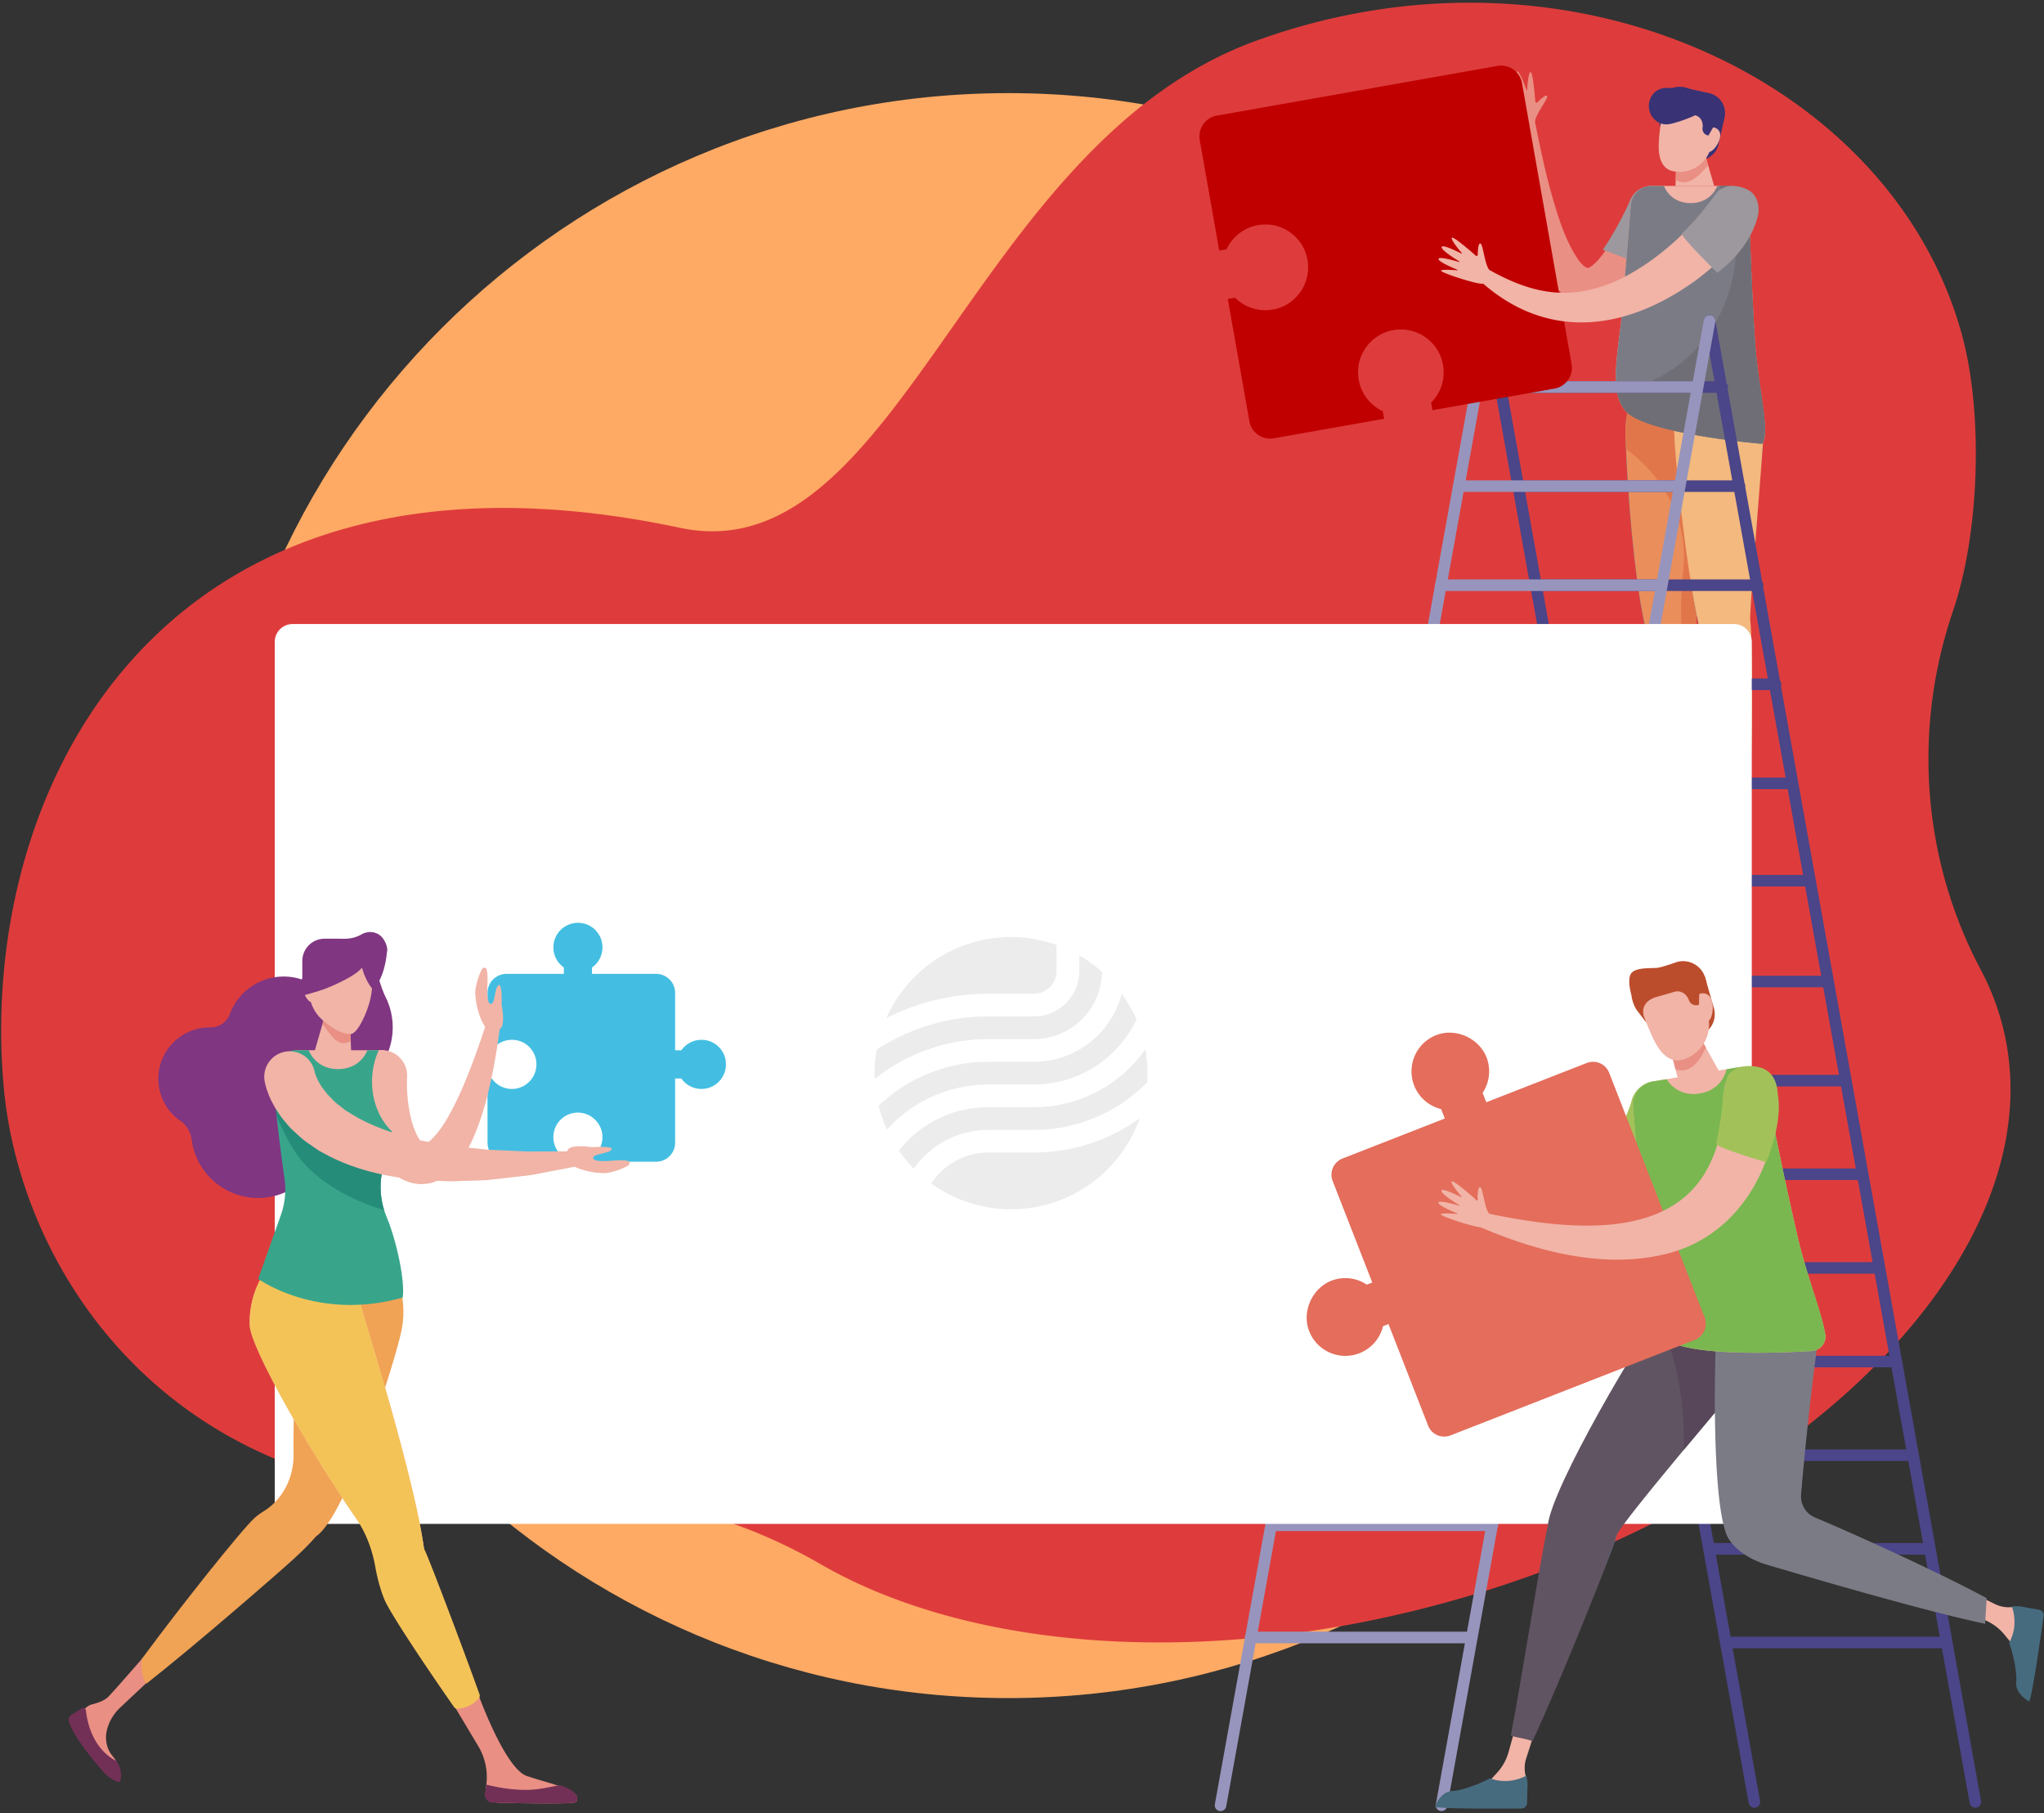 <svg xmlns="http://www.w3.org/2000/svg" width="460" height="408" viewBox="0 0 460 408">
    <rect x="0" y="0" width="460" height="408" fill="#333333" stroke="none"/>
    <g fill="none" fill-rule="evenodd">
        <path fill="#FFAA64" d="M407.29 201.512c0 99.72-80.75 180.56-180.36 180.56-99.61 0-180.36-80.84-180.36-180.56s80.75-180.56 180.36-180.56c99.61 0 180.36 80.84 180.36 180.56"/>
        <path fill="#DE3C3C" d="M445.8 218.258c-13.147-24.75-15.433-53.935-6.262-80.829 5.941-17.424 6.873-44.34 1.967-62.201C425.75 17.846 352.88-16.343 282.616 9.201c-64.421 23.422-80.193 120.049-129.658 109.544C36.616 94.04-5.288 177.06.848 244.64c3.965 43.654 40.536 97.647 118.656 91.976 22.999-1.669 45.588 3.993 65.051 15.26 33.241 19.247 86.078 23.758 140.963 8.655 82.56-22.718 138.486-81.209 124.912-130.639a56.81 56.81 0 0 0-4.63-11.634"/>
        <path fill="#EA8F84" d="M345.46 27.391c.105-1.764 3.154-5.358 2.69-5.808-.335-.323-1.52.788-2.162 1.438a.273.273 0 0 1-.465-.17c-.14-1.735-.574-6.585-1.057-6.632-.49-.045-.734 3.024-.802 4.055a.066.066 0 0 1-.058.06.065.065 0 0 1-.071-.043c-.377-1.091-1.647-4.61-2.193-4.157-.518.429.286 3.799.619 5.096a.064.064 0 0 1-.04.077.064.064 0 0 1-.08-.028c-.657-1.162-2.387-4.107-2.855-3.731-.475.384.866 3.576 1.361 4.71a.066.066 0 0 1-.11.069c-.748-.847-2.71-3.006-2.698-2.373.011.785 3.459 7.309 4.587 8.4 1.13 1.093 3.335-.963 3.335-.963"/>
        <path fill="#EA8F84" d="M376.4 49.226c-2.338 5.18-5.698 11.066-9.763 15.105-7.908 7.836-18.058 5.788-21.6-12.536-.615-2.761-1.046-5.51-1.408-8.255-.736-5.48-1.02-10.946-1.273-16.395a1.495 1.495 0 0 1 2.956-.367l.005.03c1.073 5.29 2.15 10.57 3.532 15.705.71 2.558 1.447 5.095 2.304 7.542.744 2.315 3.733 9.513 6.058 10.218.078-.014.152.086.196.043.043-.04.066-.043.092-.019.043-.058.073-.083.11-.076.128-.102.278-.12.554-.344.506-.333 1.2-.99 1.858-1.808 1.349-1.6 2.604-3.715 3.71-5.91 1.917-3.724 3.028-6.403 3.028-6.403 2.36-6.478 12.15-3.375 9.786 3.111a5.923 5.923 0 0 1-.146.359"/>
        <path fill="#9C989E" d="M360.71 56.199c.008-.013.018-.026.027-.038a63.976 63.976 0 0 0 3.323-5.451c1.01-1.83 2.043-3.863 2.765-5.591l.035-.087a5.213 5.213 0 0 1 7.24-2.598 5.226 5.226 0 0 1 2.187 7.053c-1.26 2.395-2.478 4.352-3.87 6.413a75.543 75.543 0 0 1-2.977 3.978c-.768-.821-6.893-3.02-8.73-3.68"/>
        <path fill="#F1B4A7" d="M365.82 92.47c4.54 5.215 30.738 7.391 30.738 7.391 1.934-2.247-.893-12.458-1.574-22.822-.737-11.208-1.162-23.579-1.356-30.261a5.093 5.093 0 0 0-5.092-4.946H371.91a4.917 4.917 0 0 0-4.907 4.513c-.436 5.292-1.196 14.49-1.944 23.508-.76 9.148-3.162 18.112.76 22.618"/>
        <path fill="#EA8F84" d="M380.933 179.601l-.037 10.317.895 5.025a1.442 1.442 0 0 1-1.371 1.7c-4.219.13-15.02.416-15.308-.054-1.36-2.198 4.78-3.045 9.272-4.786 4.492-1.74 1.393-18.812 1.393-18.812l5.156 6.61"/>
        <path fill="#E57234" d="M374.384 191.803c.024-.009.044-.025.068-.035 1.07.4 2.274.634 3.632.634 1.164 0 2.219-.167 3.172-.466l.535 3.007a1.442 1.442 0 0 1-1.371 1.7c-4.219.13-15.02.416-15.308-.054-1.36-2.198 4.78-3.045 9.272-4.786"/>
        <path fill="#1A86B5" d="M365.827 96.23c-.163 7.17 2.654 52.66 8.218 52.786 5.566.126 11.768-45.157 11.93-52.328.163-7.17-4.214-13.084-9.779-13.21-5.566-.128-10.207 5.583-10.37 12.753"/>
        <path fill="#EA8E5C" d="M381.73 139.567c.553 3.947.642 29.235-.245 42.081h-5.066c-2.72-12.462-5.627-36.613-6.167-40.471-.006-.05-.009-.097-.016-.147-3.027-13.406-4.529-39.512-4.41-44.8.163-7.169 4.805-12.88 10.37-12.752 5.565.126 9.942 6.04 9.78 13.21-.102 4.502-4.507 41.01-4.245 42.879"/>
        <path fill="#E2764B" d="M380.9 159.624a26.676 26.676 0 0 0-.854-7.972c-1.988-7.588-2.045-15.497-1.244-23.302.066-.653.116-1.312.145-1.976.456-10.215-5.025-19.498-13.023-25.353-.086-2.154-.12-3.824-.097-4.79.162-7.17 4.804-12.88 10.37-12.753 5.564.126 9.941 6.04 9.779 13.21-.102 4.502-4.507 41.01-4.245 42.879.552 3.947.641 29.235-.246 42.081h-5.066c-.319-1.462-.64-3.099-.96-4.83 3.21-4.993 5.16-10.911 5.441-17.194"/>
        <path fill="#EA8F84" d="M393.091 179.601l-.038 10.317.895 5.025a1.44 1.44 0 0 1-1.37 1.7c-4.219.13-15.02.416-15.31-.054-1.358-2.198 4.782-3.045 9.273-4.786 4.49-1.74 1.391-18.812 1.391-18.812l5.159 6.61"/>
        <path fill="#E9844D" d="M386.54 191.803c.024-.009.046-.025.069-.035 1.07.4 2.275.634 3.632.634 1.165 0 2.22-.167 3.171-.466l.536 3.007a1.44 1.44 0 0 1-1.37 1.7c-4.219.13-15.02.416-15.31-.054-1.358-2.198 4.78-3.045 9.273-4.786"/>
        <path fill="#1A86B5" d="M377.982 96.23c-.161 7.17 2.656 52.66 8.22 52.786 5.564.126 10.566-45.325 10.728-52.495.163-7.17-3.013-12.917-8.577-13.043-5.565-.128-10.208 5.583-10.37 12.753"/>
        <path fill="#F3B97E" d="M393.888 139.567c.552 3.947.641 29.235-.246 42.081h-5.065c-2.72-12.462-5.627-36.613-6.168-40.471-.008-.05-.01-.097-.015-.147-3.028-13.406-5.734-39.68-5.614-44.967.162-7.17 6.008-12.713 11.573-12.585 5.564.126 8.74 5.873 8.577 13.043-.102 4.502-3.303 41.177-3.042 43.046"/>
        <path fill="#7B7B85" d="M371.752 41.832h2.701c.942 2.179 2.93 3.863 6.019 3.863 3.093 0 5.083-1.684 6.02-3.863h2.467a4.65 4.65 0 0 1 4.656 4.517c.188 6.573.615 19.238 1.37 30.69.68 10.364 3.507 19.996 1.573 22.822 0 0-26.199-2.176-30.739-7.39-3.922-4.506-1.52-13.47-.76-22.618.755-9.106 1.523-18.395 1.956-23.662a4.748 4.748 0 0 1 4.737-4.36"/>
        <path fill="#6F6E76" d="M390.67 56.756c.238-5.343-1.144-10.44-3.66-14.924h1.95a4.65 4.65 0 0 1 4.655 4.517c.188 6.573.615 19.238 1.37 30.69.68 10.364 3.507 19.996 1.573 22.822 0 0-26.199-2.176-30.739-7.39-1.032-1.186-1.618-2.687-1.92-4.413 15.22-2.404 26.075-15.746 26.77-31.302"/>
        <path fill="#393275" d="M381.188 35.774l.312.07a4.403 4.403 0 0 0 5.254-3.347l1.411-6.357-4.61-1.026-2.367 10.66"/>
        <path fill="#F1B4A7" d="M377.071 41.832h8.692l-2.506-8.678-5.925.735-.261 7.943"/>
        <path fill="#EA8F84" d="M377.332 33.889l5.925-.735 1.169 4.043c-1.328 1.498-3.294 3.822-5.45 3.822a3.433 3.433 0 0 1-1.87-.549l.226-6.581"/>
        <path fill="#F1B4A7" d="M376.434 38.5A7.237 7.237 0 0 0 385.072 33l1.752-7.881-12.121-2.7s-1.367 6.153-1.406 10.503c-.03 3.263 1.149 5.137 3.137 5.58"/>
        <path fill="#393275" d="M384.521 27.778l2.28.507-.231 1.033-2.28-.507.231-1.033"/>
        <path fill="#F1B4A7" d="M383.35 31.05c-.342 1.539.116 2.948 1.023 3.15.907.203 2.355-1.59 2.696-3.128.342-1.538-.552-2.238-1.46-2.44-.905-.202-1.918.88-2.26 2.419"/>
        <path fill="#393275" d="M373.142 25.472a7 7 0 0 1 .497-3.06c.975-2.407 3.666-3.442 6.118-2.589.25.088.515.164.797.227l4.09.909a4.564 4.564 0 0 1 3.462 5.446l-.212.955-2.425 1.407-.99 1.725-.16-.037a1.507 1.507 0 0 1-1.161-1.703c.201-1.287-.438-2.544-1.708-2.827l-3.63-.809c-2.21-.492-3.623.44-3.99 2.095l-.2 1.426-.488-3.165"/>
        <path stroke="#4B4589" stroke-linecap="round" stroke-width="2.605" d="M384.736 72.24l59.815 333.198m-49.735 0L335.001 72.24m3.962 14.843h48.614m-45.382 22.295h49.291m-44.799 22.293h48.853m-44.507 22.295h48.56m-45.927 22.294h49.123m-45.717 21.898h49.804m-44.81 22.692h49.043m-45.04 22.294h49.176m-45.219 21.07h49.176m-45.813 21.068h49.177m-45.314 21.069h49.177m-45.423 21.068h49.175m-45.516 21.07h49.177m-44.923 21.068h49.175"/>
        <path stroke="#9795BD" stroke-linecap="round" stroke-width="2.605" d="M335 72.24l-60.32 333.956m49.734 0L384.736 72.24m-3.963 14.843h-48.47m45.24 22.295H328.25m44.799 22.293h-48.851m44.506 22.295h-48.56m45.07 22.294h-49.122m45.824 21.898H312.11m44.917 22.692h-49.043m45.682 22.294h-49.175m45.392 25.01h-49.177m43.454 25.01h-49.175m44.906 25.008h-49.176m45.15 25.01H286.69m43.938 25.251h-49.175"/>
        <path fill="#393275" d="M385.383 22.6c.278 2.248-7.794 5.097-9.922 5.36-2.128.263-4.08-1.346-4.358-3.594-.276-2.249 1.224-4.284 3.354-4.548 2.127-.262 10.65.534 10.926 2.782"/>
        <path fill="#C00000" d="M273.847 26.012a4.755 4.755 0 0 0-3.849 5.51l4.389 24.858 1.647-.291c1.522-3.26 4.824-5.615 8.898-5.577 3.857.035 7.407 2.493 8.79 6.095 2.253 5.87-1.426 12.01-7.285 13.046a9.611 9.611 0 0 1-8.48-2.676l-1.648.292 4.858 27.496a4.75 4.75 0 0 0 5.504 3.855l24.828-4.395-.301-1.708c-3.256-1.523-5.608-4.829-5.57-8.908.035-3.859 2.49-7.414 6.089-8.799a9.64 9.64 0 0 1 10.358 15.782l.301 1.707 27.466-4.86a4.755 4.755 0 0 0 3.85-5.51l-11.168-63.243a4.753 4.753 0 0 0-5.505-3.855l-63.172 11.181"/>
        <path fill="#F1B4A7" d="M394.606 50.316c-2.677 3.653-7.268 8.458-12.762 12.606-16.808 12.27-34.794 13.511-49.461-.379a1.498 1.498 0 0 1 1.774-2.385l.068.04c9.566 5.527 18.13 7.796 28.913 3.261 14.137-6.1 24.168-20.77 23.111-19.371a5.205 5.205 0 0 1 7.296-1.019 5.223 5.223 0 0 1 1.061 7.247"/>
        <path fill="#9C989E" d="M378.537 52.513c3.5-3.146 7.952-9.341 7.952-9.341s2.109-2.496 6.45-.677c3.468 1.455 2.766 5.556 2.766 5.556-.083.57-1.243 7.336-9.215 13.32 0 0-8.54-8.33-7.953-8.858"/>
        <path fill="#F1B4A7" d="M335.222 60.83c-1.149-1.343-1.453-6.048-2.098-6.048-.465 0-.548 1.625-.559 2.537a.271.271 0 0 1-.45.2c-1.304-1.148-4.983-4.335-5.363-4.032-.384.308 1.57 2.685 2.235 3.474.022.024.022.06.001.083a.064.064 0 0 1-.08.019c-1.028-.522-4.385-2.17-4.463-1.465-.075.671 2.844 2.534 3.984 3.234a.068.068 0 0 1 .025.083.065.065 0 0 1-.078.037c-1.28-.379-4.568-1.292-4.644-.698-.074.607 3.105 1.971 4.25 2.44a.066.066 0 0 1-.03.127c-1.128-.089-4.038-.277-3.59.173.555.553 7.562 2.847 9.131 2.847 1.57 0 1.73-3.012 1.73-3.012"/>
        <path fill="#FFF" d="M65.836 342.881h324.397a4 4 0 0 0 4-4V144.41a4 4 0 0 0-4-4H65.836a4 4 0 0 0-4 4v194.472a4 4 0 0 0 4 4z"/>
        <path fill="#414141" fill-rule="nonzero" d="M222.412 244.016c-9.06 0-17.182 3.936-22.805 10.157a30.579 30.579 0 0 1-1.873-5.376c6.436-6.109 15.116-9.885 24.678-9.885l10.241-.003c9.518 0 17.515-6.518 19.803-15.304a30.49 30.49 0 0 1 3.315 5.796c-4.108 8.629-12.9 14.613-23.118 14.613l-10.24.002zm35.344-7.906c.308 1.742.497 3.524.497 5.354 0 .71-.06 1.406-.107 2.103-6.502 6.573-15.525 10.659-25.493 10.659h-10.24c-6.927 0-13.053 3.457-16.76 8.72a30.89 30.89 0 0 1-3.36-4.047c4.687-5.947 11.947-9.778 20.12-9.778h10.24c10.38 0 19.54-5.15 25.103-13.01zm-35.344-7.408l10.241-.002c5.648 0 10.24-4.58 10.24-10.211v-3.52a30.588 30.588 0 0 1 5.11 3.704c-.1 8.36-6.943 15.132-15.35 15.132l-10.24.002c-9.655 0-18.526 3.365-25.533 8.958-.02-.433-.068-.862-.068-1.301 0-1.81.187-3.569.49-5.292 7.233-4.708 15.847-7.47 25.11-7.47zm0-5.104c-8.262 0-16.047 2.003-22.962 5.486 4.772-10.743 15.543-18.247 28.083-18.247 3.598 0 7.032.648 10.24 1.78v5.872c0 2.816-2.298 5.107-5.12 5.107l-10.24.002zm10.241 35.732c8.89 0 17.104-2.869 23.825-7.687-4.212 11.904-15.563 20.448-28.945 20.448-6.715 0-12.91-2.173-17.966-5.82 2.748-4.175 7.475-6.941 12.845-6.941h10.241z" opacity=".1"/>
        <path fill="#EA8F84" d="M32.473 372.637s-6.823 7.861-8.076 9.113c-1.035 1.032-2.502 1.41-3.908 1.806-.45.126-1.036.588-1.532.978-.398.313-.58.8-.57 1.307.16 8.849 7.856 15.052 8.265 14.535.739-.935.175-3.527-1.296-5.237-1.48-1.72-1.84-4.146-1.18-6.318a10.509 10.509 0 0 1 2.793-4.54l5.932-5.56-.428-6.084M102.213 383.818l5.428 9.078a13.548 13.548 0 0 1 1.72 9.249v.001a2.956 2.956 0 0 0 2.835 3.47c5.843.145 17.15.356 17.476-.177 1.66-2.714-5.49-3.929-11.106-5.834-3.788-1.285-8.45-11.55-11.403-19.626l-4.43 2.807a1.18 1.18 0 0 0-.52 1.032"/>
        <path fill="#733056" d="M118.455 402.732c2.4 0 4.849-.552 7.111-1 .26-.052.531-.033.78.056 2.618.93 4.207 2.212 3.326 3.651-.355.578-13.655.28-18.849.142a1.776 1.776 0 0 1-1.696-2.09l.34-1.95c2.937.748 5.948 1.19 8.988 1.19"/>
        <path fill="#F0A255" d="M82.795 281.29c-6-1.203-13.167 3.717-14.714 11.448-.889 4.443-2.197 20.994-2.012 34.502.072 5.183-2.413 10.17-6.837 12.865-.721.44-1.382.924-1.957 1.449-2.96 2.705-16.73 19.983-25.36 31.707-.269 1.833 0 4.368 1.024 5.572 11.048-8.665 29.78-24.982 32.929-27.86 1.75-1.598 3.704-3.472 5.295-5.315 6.786-4.552 17.8-39.314 19.234-46.487 1.548-7.731-1.602-16.679-7.602-17.881"/>
        <path fill="#803681" d="M88.385 231.162c0 6.658-4.18 12.054-9.333 12.054-5.155 0-9.334-5.396-9.334-12.054 0-6.656 4.179-12.053 9.334-12.053 5.154 0 9.333 5.397 9.333 12.053"/>
        <path fill="#803681" d="M76.813 232.407c-.15-6.674-5.544-12.281-12.2-12.662-5.904-.337-11.002 3.284-12.91 8.456-.668 1.811-2.443 2.992-4.371 2.962a11.412 11.412 0 0 0-2.467.235c-4.876 1-8.664 5.124-9.177 10.083a11.524 11.524 0 0 0 4.986 10.772c1.432.978 2.248 2.595 2.486 4.314 1.099 7.952 8.352 13.793 16.626 12.886 7.076-.775 12.74-6.605 13.342-13.706a15.046 15.046 0 0 0-3.751-11.317c4.475-2.118 7.553-6.71 7.436-12.023"/>
        <path fill="#43BEE2" d="M159.072 234.092a5.52 5.52 0 0 0-5.736 2.227h-1.398v-12.91a4.284 4.284 0 0 0-4.281-4.286h-14.431v-1.434c1.725-1.211 2.729-3.383 2.225-5.744-.435-2.032-2.066-3.697-4.09-4.158a5.531 5.531 0 0 0-6.822 5.379c0 1.87.933 3.524 2.356 4.523v1.434h-12.896a4.284 4.284 0 0 0-4.281 4.286v12.91h.959a5.518 5.518 0 0 1 5.735-2.227c2.03.432 3.694 2.065 4.157 4.093.825 3.619-1.9 6.83-5.373 6.83-1.87 0-3.52-.934-4.519-2.358h-.96v14.446a4.283 4.283 0 0 0 4.282 4.285h12.896v-.993c-1.726-1.212-2.73-3.383-2.226-5.743.435-2.032 2.067-3.696 4.091-4.16a5.53 5.53 0 0 1 4.466 9.903v.993h14.43a4.283 4.283 0 0 0 4.282-4.285v-14.446h1.398a5.511 5.511 0 0 0 4.519 2.358c3.473 0 6.197-3.211 5.373-6.829-.463-2.028-2.125-3.66-4.156-4.094"/>
        <path fill="#803681" d="M79.052 215.154s5.25 3.309 4.613 7.767c0 0 2.804-1.989 3.438-8.84.44-4.745-8.051 1.073-8.051 1.073"/>
        <path fill="#F1B4A7" d="M91.618 242.315c-.103 2.096.009 4.24.309 6.321.285 2.072.773 4.13 1.487 5.838.35.851.75 1.584 1.122 2.14.38.556.667.733.614.795-.075.053-.122.222.364.056.207-.03.508-.276.816-.443.31-.254.645-.518.976-.844 1.336-1.351 2.636-3.224 3.744-5.245 1.13-2.013 2.156-4.167 3.12-6.375 1.896-4.431 3.556-9.063 5.094-13.755l.005-.014a1.645 1.645 0 0 1 3.193.732c-.665 4.976-1.49 9.952-2.756 14.92-.287 1.245-.683 2.482-1.026 3.731-.417 1.237-.796 2.48-1.297 3.721-.942 2.485-2.09 4.975-3.883 7.47a21.879 21.879 0 0 1-1.572 1.854c-.66.604-1.273 1.21-2.181 1.737l-.642.395c-.228.124-.503.23-.757.338-.531.206-1.018.436-1.647.53a8.72 8.72 0 0 1-3.706.012c-2.467-.54-4.26-1.908-5.525-3.189a19.922 19.922 0 0 1-2.982-4.03c-2.94-5.447-4.06-10.968-4.326-16.695l-.001-.02a5.736 5.736 0 1 1 11.457.019"/>
        <path fill="#F1B4A7" d="M84.93 265.412c2.101-6.34 6.328-19.762 5.966-24.15A5.407 5.407 0 0 0 85.5 236.3H67.223a5.597 5.597 0 0 0-5.598 5.437c-.155 5.3 2.285 17.362 3.657 23.675h19.647M81.326 294.031c2.102 7.6 19.192 61.615 13.296 63.25-5.898 1.634-37.992-51.103-38.402-58.977-.389-7.469 3.935-15.56 9.832-17.195 5.897-1.635 13.172 5.324 15.274 12.922"/>
        <path fill="#F4C358" d="M107.753 382.13a.946.946 0 0 0 .154-.934c-4.57-12.663-10.703-28.704-12.011-31.733a17.816 17.816 0 0 0-.474-1.015c-2.23-16.013-12.497-48.636-14.096-54.417-2.102-7.598-9.377-14.557-15.274-12.922-5.897 1.636-10.221 9.726-9.832 17.195.256 4.929 12.925 27.43 23.814 43.178 2.292 3.315 3.732 7.12 4.431 11.091.486 2.746 1.26 5.484 2.124 7.488 1.287 2.981 8.84 14.363 15.586 24.016a.947.947 0 0 0 .863.409c1.79-.183 3.482-.909 4.715-2.356"/>
        <path fill="#38A58B" d="M63.192 273.447c.945-2.657 1.229-5.5.832-8.293-.923-6.486-2.535-18.703-2.385-23.888a5.112 5.112 0 0 1 5.119-4.966h2.71c1.032 2.396 3.219 4.248 6.62 4.248 3.395 0 5.583-1.852 6.616-4.248h2.545c-2.765 5.928-1.77 13.747 2.987 18.31-.884 3.13-1.627 6.279-2.184 8.83a17.282 17.282 0 0 0 .94 10.325c2.336 5.613 4.186 14.613 3.635 18.18-19.227 5.455-32.523-4.2-32.523-4.2l5.088-14.298"/>
        <path fill="#258C7A" d="M86.052 263.44c.188-.86.405-1.806.633-2.78a51 51 0 0 1-8.142-2.764c-5.59-2.453-12.73-6.438-16.745-11.935.11 1.58.267 3.316.455 5.117 1.974 4.61 4.09 9.059 7.975 12.522 4.647 4.148 10.309 6.891 16.234 8.69a17.26 17.26 0 0 1-.41-8.85"/>
        <path fill="#F1B4A7" d="M79.052 237.559l-8.293-.872 2.623-9.084 5.365.664.305 9.292"/>
        <path fill="#EA8F84" d="M78.747 228.267l-5.365-.664-.818 2.836c1.2 1.355 2.743 4.283 4.695 4.283.62 0 1.184-.175 1.69-.498l-.202-5.957"/>
        <path fill="#F1B4A7" d="M78.93 232.66c-1.82-.002-3.79-.914-6.502-3.286-1.558-1.363-2.712-3.74-2.712-5.343v-8.877h13.651s1.024 4.713.03 9.39c-.747 3.508-3.033 8.115-4.466 8.115"/>
        <path fill="#F1B4A7" d="M72.03 222.352c0 1.732-.828 3.135-1.85 3.135-1.021 0-2.147-2.27-2.147-4.001 0-1.732 1.126-2.27 2.148-2.27 1.02 0 1.849 1.404 1.849 3.136"/>
        <path fill="#803681" d="M68.033 216.23a5.014 5.014 0 0 1 5.014-5.018l4.607.002a7.502 7.502 0 0 0 3.717-.982c1.626-.922 3.68-.616 4.79.89 1.198 1.628 1.717 3.809-1.323 5.828-1.51 1.002-3.72-.109-5.193.372-.09-.002-.171-.018-.266-.018h-4.06c-1.412 0-2.491 1.156-2.533 2.568a1.657 1.657 0 0 1-1.656 1.609h-.18l-.65-2.086-2.267 3.06v-6.226"/>
        <path fill="#F1B4A7" d="M112.888 226.032s.953 4.718-.388 5.487c-1.343.77-2.384 1.04-3.575-.875-1.191-1.914-1.915-5.106-1.965-7.109-.05-2.001 1.28-5.392 1.66-5.66 1.391-.978 1.103 2.656 1.049 4.424-.055 1.766.06 3.767.917 3.553.856-.215.706-3.606 1.606-4.177.9-.57.696 4.357.696 4.357M133.254 258.12s-4.746-.775-5.463.597c-.716 1.372-.947 2.423 1.01 3.543 1.955 1.118 5.169 1.721 7.169 1.696 2-.025 5.334-1.484 5.587-1.876.925-1.427-2.692-1-4.454-.88-1.762.121-3.765.081-3.583-.783.181-.866 3.574-.843 4.11-1.766.534-.922-4.376-.53-4.376-.53"/>
        <path fill="#803681" d="M82.349 214.999c-.458 2.028.218 3.137-6.422 6.302-6.639 3.165-8.74 1.813-10.814 5.22 0 0 .906-5.644 4.574-7.581 3.668-1.938 10.026-3.204 12.067-7.691 0 0 .909 2.363.595 3.75"/>
        <path fill="#F1B4A7" d="M70.864 241.445a.59.59 0 0 0-.021-.141l.034.097.059.224c.082.2.165.406.236.614.189.425.392.888.64 1.335.304.44.525.912.867 1.349.35.431.706.86 1.032 1.317.846.803 1.553 1.726 2.582 2.434l1.44 1.145 1.633.992c4.382 2.682 9.706 4.422 15.21 5.771 1.394.287 2.815.51 4.23.772 1.417.243 2.827.557 4.287.65l4.357.43 2.188.246 2.209.098 4.434.196c1.48.077 2.966.14 4.455.105 2.983.001 5.971-.039 8.985.007h.092a1.644 1.644 0 0 1 .312 3.255c-2.983.627-5.99 1.167-9.005 1.75-1.504.33-3.032.47-4.562.646l-4.597.523-2.306.26-2.33.1-4.673.135c-1.56.096-3.136-.036-4.713-.103-1.578-.085-3.16-.134-4.747-.257-6.342-.716-12.827-2.079-19.033-5.213l-2.302-1.233c-.743-.483-1.474-1.008-2.21-1.518-1.503-.951-2.828-2.294-4.194-3.53-.633-.706-1.236-1.44-1.844-2.17-.597-.743-1.103-1.602-1.644-2.41a26.872 26.872 0 0 1-1.383-2.7l-.561-1.502-.242-.869-.118-.446-.13-.696a5.732 5.732 0 0 1 4.836-6.504 5.726 5.726 0 0 1 6.497 4.841"/>
        <path fill="#803681" d="M81.073 215.376s.251 6.832 6.214 10.111c0 0-2.628-5.162-2.449-8.537.18-3.376-4.16-3.907-3.765-1.574"/>
        <path fill="#733056" d="M15.537 387.36a1.215 1.215 0 0 1 .504-1.501c.422-.253 1.555-.952 2.405-1.475a.583.583 0 0 1 .883.446c.552 4.887 2.766 9.317 6.92 11.43 1.083 1.447 1.236 3.921.651 4.662-.137.173-2.082-.47-3.713-2.34-7.245-8.308-7.65-11.222-7.65-11.222"/>
        <path fill="#F1B4A7" d="M455.828 361.849a72.378 72.378 0 0 1-.819-.17c-.68-.144-1.553-.13-2.32-.065a7.096 7.096 0 0 1-3.741-.7l-4.805-2.371c-2.03-1-4.205 1.075-3.302 3.152.075.178.217.32.394.4l5.686 2.522c1.647.732 3.1 1.845 4.234 3.247l1.612 1.991c3.427-2.143 2.95-6.019 3.061-8.006"/>
        <path fill="#466B7E" d="M453.745 378.418c.23-2.733-1.005-7.26-1.59-8.774 1.466-2.697 1.516-5.595.626-8.201.752-.061 1.59-.075 2.252.066.911.193 3.018.519 3.881.687.611.118 1.04.664 1.016 1.284 0 0-2.72 19.715-3.325 19.341-1.046-.65-3.058-2.073-2.86-4.403"/>
        <path fill="#4CABD3" d="M350.998 342.344c-1.526 6.046-12.267 53.615-10.145 53.66 1.84.037 21.39-44.383 22.917-50.43 1.526-6.047-.096-11.67-3.623-12.563-3.526-.892-7.623 3.287-9.15 9.333"/>
        <path fill="#4CABD3" d="M374.522 294.04c-5.162 6.302-28.24 47.617-23.349 51.632 4.89 4.018 36.881-30.188 42.044-36.49 5.165-6.301 4.403-15.263-.488-19.28-4.89-4.017-13.041-2.163-18.207 4.138"/>
        <path fill="#F1B4A7" d="M343.549 402.612l.048-.837c.043-.695-.101-1.554-.276-2.306a7.116 7.116 0 0 1 .142-3.807l1.639-5.106c.69-2.156-1.678-4.006-3.6-2.81a.779.779 0 0 0-.335.45l-1.66 6a11.393 11.393 0 0 1-2.588 4.67l-1.73 1.888c2.62 3.08 6.38 2.04 8.36 1.858"/>
        <path fill="#466B7E" d="M326.872 402.978c2.734-.172 7.024-2.06 8.435-2.86 2.881 1.056 5.751.68 8.196-.583.17.736.307 1.564.265 2.24-.058.93-.07 3.064-.11 3.945a1.257 1.257 0 0 1-1.121 1.193s-19.878.197-19.596-.457c.489-1.13 1.598-3.332 3.931-3.478"/>
        <path fill="#615462" d="M363.77 345.574c-.943 3.737-12.616 32.712-18.893 46.21-1.89-.722-2.947-.662-4.874-1.27 2.458-12.678 6.856-40.98 8.304-47.088.633-8.51 21.43-43.545 26.215-49.386 5.166-6.301 13.317-8.155 18.207-4.137 4.89 4.016 5.653 12.978.488 19.279-3.34 4.077-28.81 33.866-29.447 36.392"/>
        <path fill="#58475A" d="M392.73 289.903c-4.891-4.018-13.042-2.164-18.208 4.137-.417.51-.966 1.26-1.603 2.18 4.664 9.291 6.244 19.571 5.999 30.012 6.404-7.692 12.746-15.153 14.299-17.05 5.165-6.301 4.403-15.263-.488-19.28"/>
        <path fill="#7B7B85" d="M388.807 345.82l-.007-.005c-.003-.008-.007-.019-.012-.028a6.272 6.272 0 0 1-.477-1.204c-3.446-10.218-2.459-47.323-1.343-54.852a19.322 19.322 0 0 1 1.694-5.524l10.983 5.983a41.836 41.836 0 0 0 9.726 8.133c.558.337-.19-1.124.383-.824-1.583 9.761-3.648 29.126-4.424 38.81a5.098 5.098 0 0 0 3.103 5.115c10.236 4.305 28.49 12.67 38.662 18.165l-.347 5.766c-14.849-3.115-44.511-11.944-49.016-13.26-4.252-1.242-7.554-3.686-8.925-6.275"/>
        <path fill="#EA8F84" d="M379.747 252.125c-.03.627-.07.921-.115 1.343a32.815 32.815 0 0 1-.577 3.305c-.332 1.422-.708 2.821-1.214 4.186a34.387 34.387 0 0 1-3.983 7.764c-3.331 4.838-8.184 8.65-13.446 10.7-2.618 1.072-5.325 1.716-7.997 2.1-2.676.44-5.333.458-7.946.4-5.225-.197-10.244-1.207-15.082-2.558a1.701 1.701 0 1 1 .592-3.336l.022.001c4.82.387 9.63.424 14.227-.155 4.57-.657 8.987-1.8 12.59-3.993 3.623-2.132 6.45-5.072 8.254-8.631a23.68 23.68 0 0 0 2.097-5.623c.248-.978.43-1.977.565-2.966a21.593 21.593 0 0 0 .178-2.17c.005-.193.006-.512-.008-.498a5.926 5.926 0 0 1 5.987-5.862 5.924 5.924 0 0 1 5.856 5.993"/>
        <path fill="#A2C259" d="M361.679 260.69c1.016-2.185 4.95-10.698 5.438-12.77l.026-.105a5.93 5.93 0 0 1 7.637-4.259 5.939 5.939 0 0 1 3.757 7.506c-.968 2.917-1.973 5.338-3.151 7.907a85.453 85.453 0 0 1-2.602 5.015c-1.013-.779-11.112-3.28-11.105-3.295"/>
        <path fill="#F1B4A7" d="M374.763 301.202c4.906 4.055 25.384 3.233 32.983 2.774 1.91-.115 3.351-1.848 3.035-3.739-.81-4.824-4.162-13.13-6.175-21.755-2.903-12.429-5.67-26.22-7.126-33.678a5.787 5.787 0 0 0-6.628-4.603l-18.641 3.088a5.595 5.595 0 0 0-4.666 5.976 43383 43383 0 0 1 2.175 26.716c.843 10.4-.191 20.896 5.043 25.221"/>
        <path fill="#7BB750" d="M372.034 243.318l3.03-.501c1.457 2.269 4.001 3.79 7.463 3.215 3.469-.574 5.387-2.833 6.037-5.451l2.764-.457a5.285 5.285 0 0 1 6.058 4.205c1.43 7.336 4.254 21.455 7.22 34.153 2.047 8.765 5.412 16.819 6.167 21.716.295 1.92-1.142 3.664-3.078 3.782-7.639.459-28.036 1.266-32.932-2.778-5.234-4.325-4.2-14.82-5.043-25.22-.84-10.351-1.701-20.912-2.19-26.898a5.397 5.397 0 0 1 4.504-5.766"/>
        <path fill="#BC4D2C" d="M381.935 233.134l.35-.1a5.01 5.01 0 0 0 3.427-6.197l-2.038-7.115-5.159 1.481 3.42 11.93"/>
        <path fill="#F1B4A7" d="M377.755 243.328l8.99-.661.317-1.295-5.264-9.465-6.245 2.661 2.202 8.76"/>
        <path fill="#EA8F84" d="M375.553 234.568l6.245-2.66 2.115 3.801c-.982 2.052-2.173 4.326-4.53 5.005-.747.214-1.585.152-2.308-.061l-1.522-6.085"/>
        <path fill="#F1B4A7" d="M378.668 238.44c4.369-1.255 6.893-5.817 5.64-10.19l-2.528-8.82-13.565 3.896s1.974 6.885 4.293 11.249c1.74 3.273 3.934 4.504 6.16 3.865"/>
        <path fill="#BC4D2C" d="M380.924 223.337l2.55-.732.331 1.157-2.55.733-.33-1.158"/>
        <path fill="#F1B4A7" d="M381.53 227.244c.494 1.72 1.716 2.88 2.732 2.588 1.014-.293 1.488-2.87.994-4.59-.494-1.72-1.766-1.934-2.78-1.644-1.016.293-1.44 1.925-.946 3.646"/>
        <path fill="#BC4D2C" d="M368.315 227.223a7.924 7.924 0 0 1-1.165-3.326s-1.183-3.921.145-5.114c1.21-1.086 3.855-.898 5.475-1.003 1.188-.077 4.578-1.316 4.578-1.316a5.18 5.18 0 0 1 6.412 3.553l.305 1.069-1.657 2.724-.052 2.259-.179.052a1.714 1.714 0 0 1-2.086-1.07c-.497-1.393-1.816-2.302-3.238-1.894l-4.064 1.167c-2.473.711-3.376 2.41-2.846 4.262l.575 1.53-2.203-2.893"/>
        <path fill="#E46D5B" d="M334.486 248.016l-.825-2.114a8.741 8.741 0 0 0 1.05-7.518c-1.472-4.578-6.882-7.205-11.38-5.518-4.573 1.714-6.847 6.837-5.076 11.374a8.72 8.72 0 0 0 6.074 5.311l.824 2.114-23.024 9.005a3.907 3.907 0 0 0-2.215 5.058l8.914 22.841-1.224.48a8.715 8.715 0 0 0-7.51-1.052c-4.572 1.474-7.197 6.89-5.511 11.393 1.713 4.578 6.829 6.855 11.361 5.083a8.725 8.725 0 0 0 5.305-6.08l1.225-.48 8.914 22.841a3.898 3.898 0 0 0 5.052 2.216l54.966-21.496a3.905 3.905 0 0 0 2.213-5.058l-21.473-55.026a3.898 3.898 0 0 0-5.051-2.216l-22.609 8.842"/>
        <path fill="#F1B4A7" d="M399.835 245.574c.783 14.77-7.479 32.29-24.866 36.559-13.82 3.42-28.691-.404-41.809-6.007a1.703 1.703 0 1 1 1.02-3.233l.023.007c18.25 3.876 41.571 6.415 50.205-10.237 4.376-8.188 3.587-18.1 3.605-16.698-.1-7.675 11.405-8.05 11.822-.391"/>
        <path fill="#A2C259" d="M386.23 257.31c1.38-6.258 1.573-11.327 1.579-11.42l-.002.179.999-3.984s1.903-3.191 7.108-1.954c4.158.985 4.13 5.714 4.13 5.714.012.655 1.517 5.386-2.56 15.652 0 0-11.446-3.311-11.254-4.187"/>
        <path fill="#F1B4A7" d="M335.176 273.15c-1.15-1.343-1.452-6.047-2.098-6.047-.466 0-.548 1.624-.558 2.536a.27.27 0 1 1-.451.202c-1.305-1.15-4.984-4.337-5.363-4.034-.385.308 1.569 2.685 2.236 3.474.02.025.021.06.001.085a.066.066 0 0 1-.08.017c-1.03-.522-4.387-2.168-4.464-1.464-.075.67 2.844 2.534 3.983 3.234.028.017.04.053.025.084a.065.065 0 0 1-.078.035c-1.278-.377-4.568-1.292-4.642-.696-.076.607 3.104 1.97 4.248 2.439.03.012.046.044.039.075a.067.067 0 0 1-.07.05c-1.126-.087-4.035-.275-3.588.174.555.555 7.56 2.848 9.132 2.848 1.569 0 1.728-3.012 1.728-3.012"/>
    </g>
</svg>
